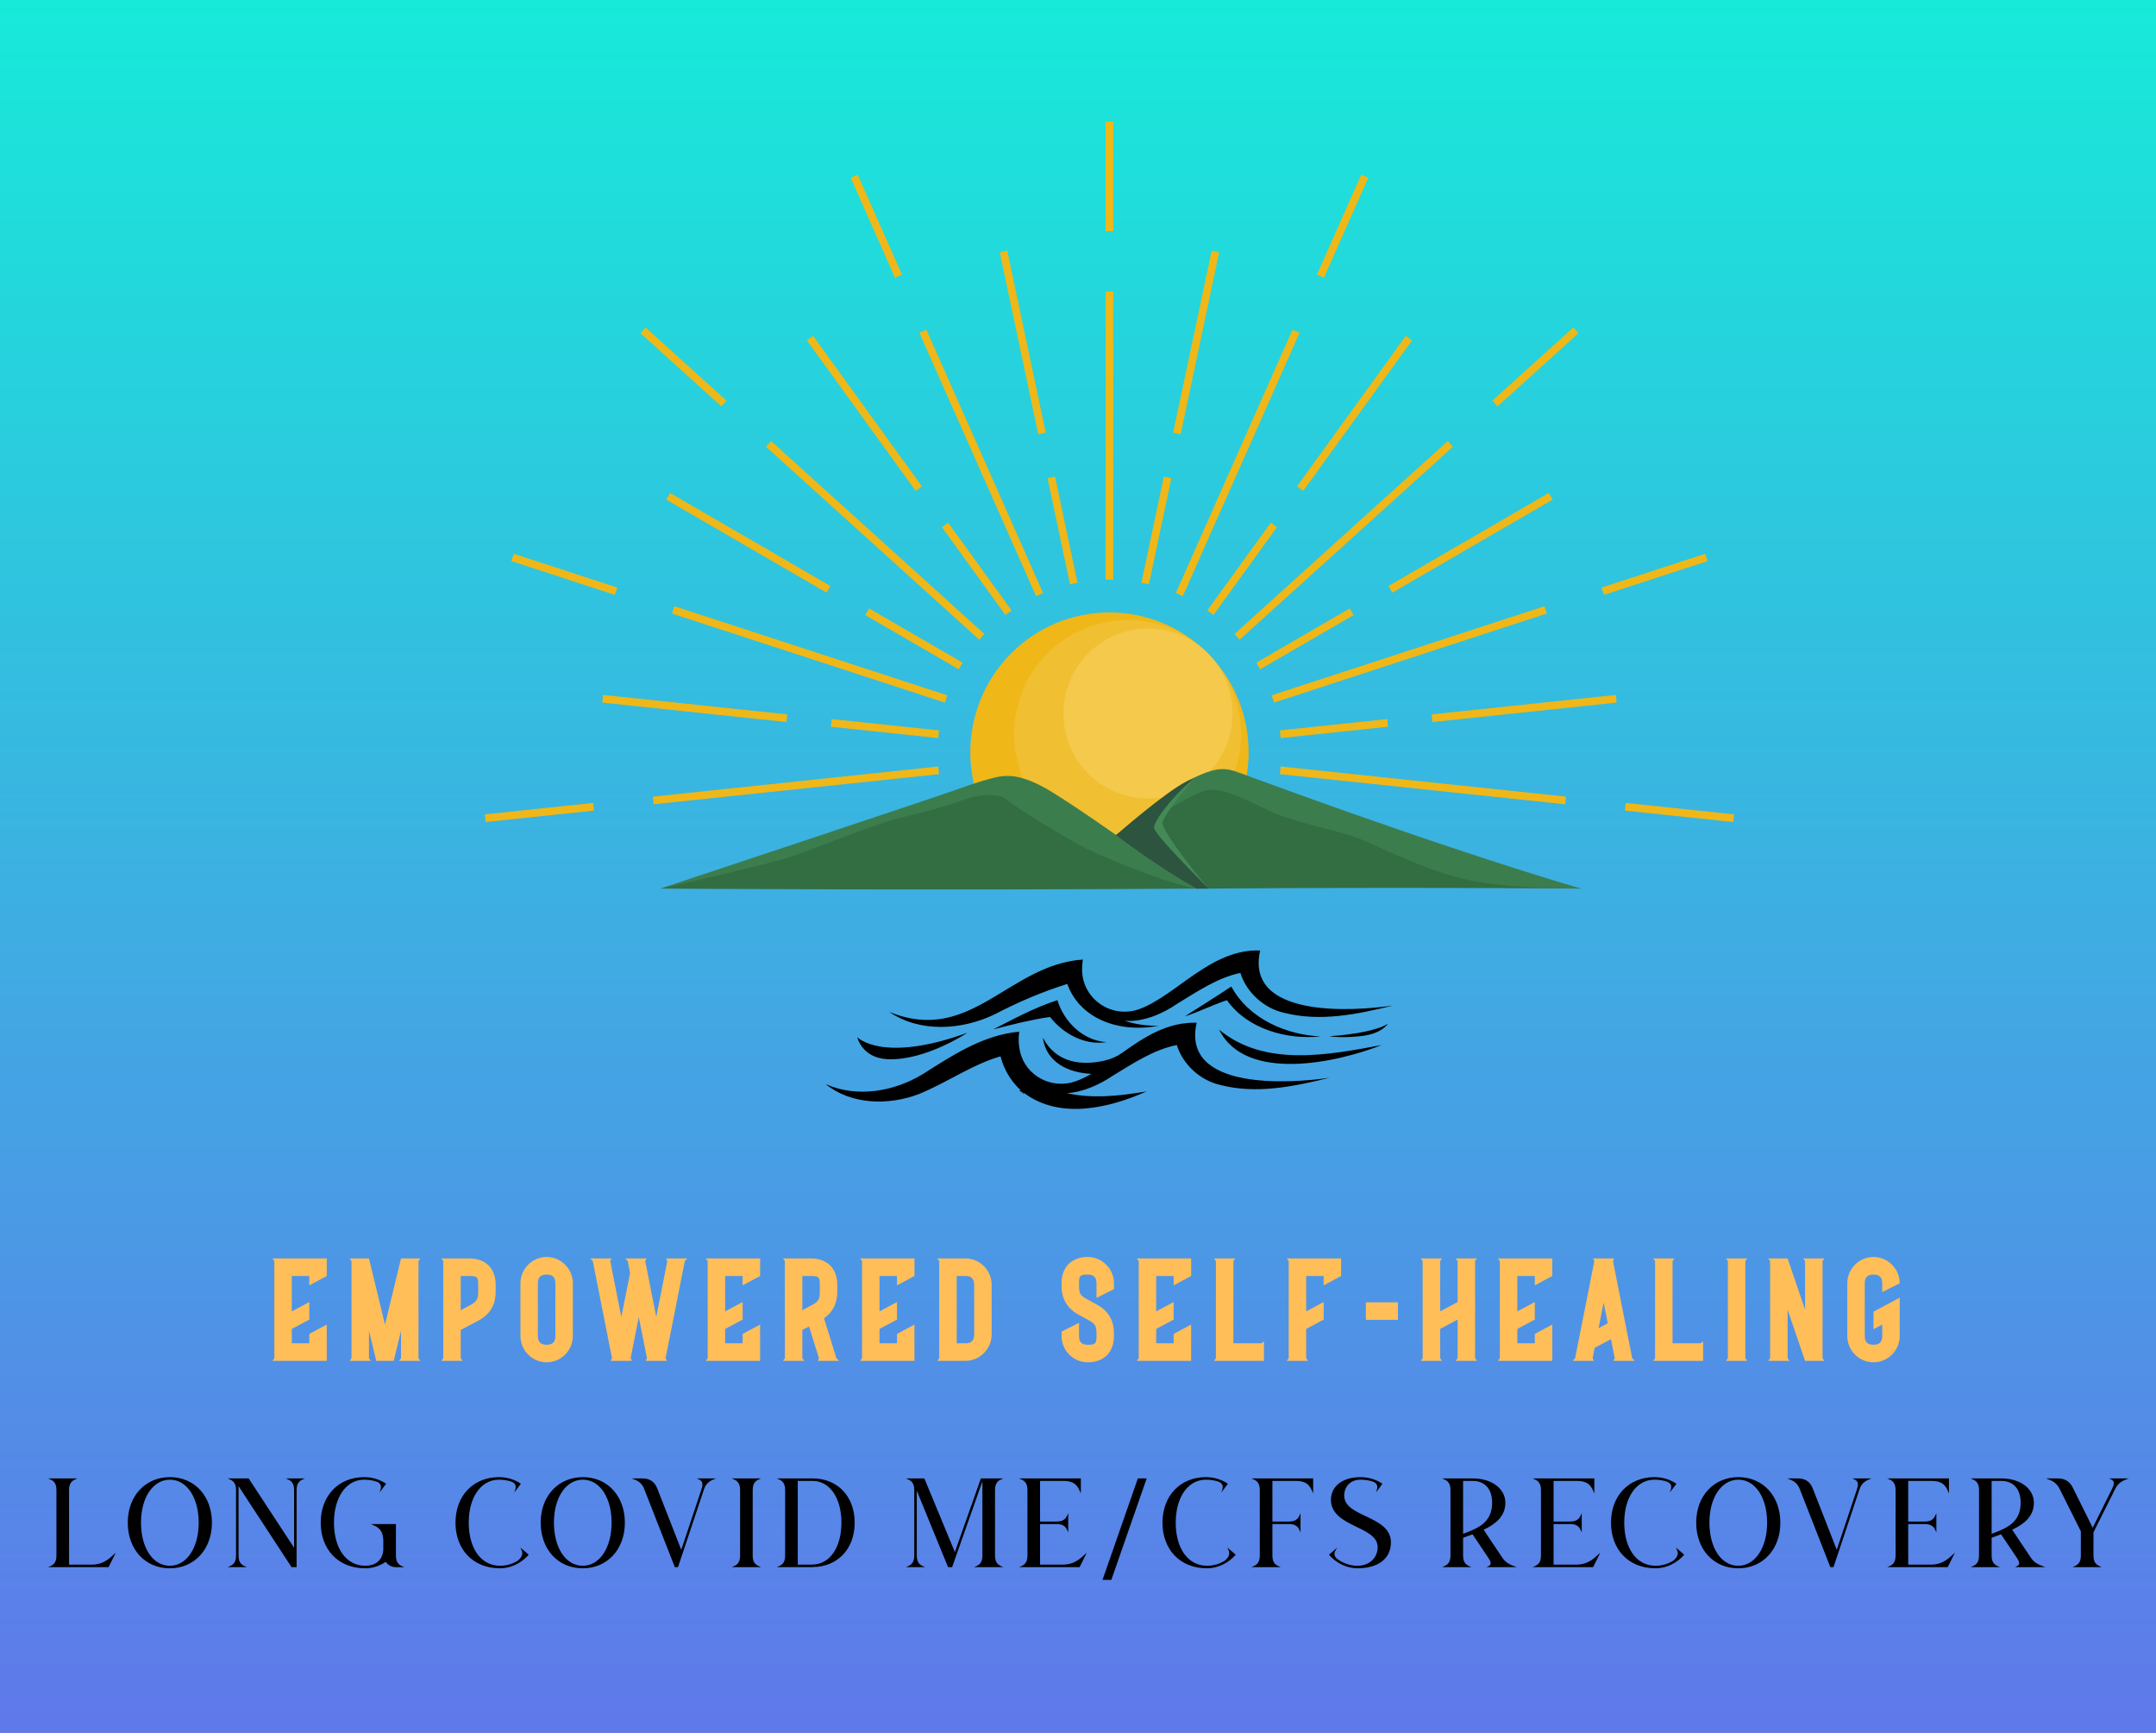 <svg width="168" height="135" viewBox="0 0 168 135" fill="none" xmlns="http://www.w3.org/2000/svg">
<g clip-path="url(#clip0_173_2)">
<path d="M168 0H0V135H168V0Z" fill="url(#paint0_linear_173_2)"/>
<path d="M4.398 116.071V121.187C4.398 121.831 4.075 121.947 3.75 122.086H8.46L9.02 120.959C8.599 121.327 8.145 121.889 7.121 121.889H5.381V116.071C5.381 115.428 5.707 115.311 6.032 115.172H3.75C4.075 115.311 4.398 115.428 4.398 116.071ZM13.238 122.175C15.107 122.175 16.514 120.734 16.514 118.619C16.514 116.585 15.195 115.073 13.238 115.073C11.36 115.073 9.955 116.504 9.955 118.619C9.955 120.663 11.272 122.175 13.238 122.175ZM10.987 118.619C10.987 116.623 11.95 115.271 13.238 115.271C14.577 115.271 15.482 116.694 15.482 118.619C15.482 120.615 14.517 121.977 13.238 121.977C11.892 121.977 10.987 120.557 10.987 118.619ZM18.392 116.071V121.187C18.392 121.831 18.067 121.947 17.742 122.086H19.237C18.914 121.947 18.589 121.831 18.589 121.187V115.775L22.719 122.086H23.113V116.071C23.113 115.428 23.438 115.311 23.761 115.172H22.268C22.591 115.311 22.916 115.428 22.916 116.071V120.574L19.376 115.172H17.742C18.067 115.311 18.392 115.428 18.392 116.071ZM28.471 122.175C29.023 122.175 29.573 121.998 30.054 121.671C30.233 121.919 30.498 122.076 30.823 122.086L31.502 122.096C31.177 121.947 30.851 121.831 30.851 121.187V118.728H28.895C29.386 118.936 29.868 119.113 29.868 120.07V120.762C29.79 121.623 29.179 121.977 28.471 121.977C26.928 121.977 26.023 120.557 26.023 118.619C26.023 116.623 26.988 115.271 28.372 115.271C28.748 115.271 29.101 115.329 29.416 115.448C29.81 115.666 29.691 115.952 29.573 116.269L29.986 115.724L30.085 115.587C29.603 115.261 29.023 115.073 28.372 115.073C26.398 115.073 24.991 116.504 24.991 118.619C24.991 120.663 26.307 122.175 28.471 122.175ZM38.975 122.175C39.79 122.175 40.617 121.78 41.197 121.119L41.068 121L40.549 120.557C40.705 120.871 40.852 121.147 40.362 121.572C39.939 121.841 39.457 121.977 38.975 121.977C37.43 121.977 36.525 120.557 36.525 118.619C36.525 116.623 37.49 115.271 38.877 115.271C39.25 115.271 39.603 115.329 39.919 115.448C40.312 115.666 40.193 115.952 40.075 116.269L40.488 115.724L40.587 115.587C40.105 115.261 39.525 115.073 38.877 115.073C36.9 115.073 35.493 116.504 35.493 118.619C35.493 120.663 36.812 122.175 38.975 122.175ZM45.416 122.175C47.284 122.175 48.691 120.734 48.691 118.619C48.691 116.585 47.372 115.073 45.416 115.073C43.537 115.073 42.132 116.504 42.132 118.619C42.132 120.663 43.449 122.175 45.416 122.175ZM43.164 118.619C43.164 116.623 44.127 115.271 45.416 115.271C46.754 115.271 47.657 116.694 47.657 118.619C47.657 120.615 46.694 121.977 45.416 121.977C44.069 121.977 43.164 120.557 43.164 118.619ZM52.831 122.086L54.856 116.02C55.063 115.42 55.466 115.311 55.791 115.172H54.296C54.621 115.311 54.866 115.42 54.659 116.02L53.086 120.734L51.227 115.982C51.011 115.42 50.638 115.172 50.047 115.172H49.23C49.556 115.311 49.979 115.41 50.204 116.013L52.584 122.086H52.831ZM57.67 116.071V121.187C57.67 121.831 57.345 121.947 57.02 122.086H59.301C58.976 121.947 58.653 121.831 58.653 121.187V116.071C58.653 115.428 58.976 115.311 59.301 115.172H57.02C57.345 115.311 57.67 115.428 57.67 116.071ZM61.18 116.071V121.187C61.18 121.831 60.855 121.947 60.529 122.086H63.323V122.076C65.192 122.076 66.599 120.734 66.599 118.619C66.599 116.585 65.28 115.172 63.323 115.172H60.529C60.855 115.311 61.18 115.428 61.18 116.071ZM62.163 121.889V115.369H63.323C64.66 115.369 65.565 116.694 65.565 118.619C65.565 120.615 64.602 121.879 63.323 121.879V121.889H62.163ZM71.241 116.071V121.187C71.241 121.831 70.915 121.947 70.59 122.086H72.085C71.76 121.947 71.438 121.831 71.438 121.187V116.129L73.876 122.086H74.191L76.551 115.4V121.187C76.551 121.831 76.226 121.947 75.901 122.086H78.183C77.857 121.947 77.534 121.831 77.534 121.187V116.071C77.534 115.428 77.857 115.311 78.183 115.172H76.433L74.405 120.911L72.028 115.172H70.59C70.915 115.311 71.241 115.428 71.241 116.071ZM80.061 116.071V121.187C80.061 121.831 79.736 121.947 79.41 122.086H84.123L84.683 120.959C84.259 121.327 83.808 121.889 82.784 121.889H81.044V118.728H82.343C82.981 118.728 83.1 119.055 83.238 119.379V117.879C83.1 118.204 82.981 118.53 82.343 118.53H81.044V115.369H82.883C83.836 115.369 84.015 115.853 84.222 116.347V115.172H79.41C79.736 115.311 80.061 115.428 80.061 116.071ZM88.665 115.172L85.911 123.074H86.599L89.353 115.172H88.665ZM94.063 122.175C94.88 122.175 95.707 121.78 96.287 121.119L96.158 121L95.636 120.557C95.795 120.871 95.942 121.147 95.45 121.572C95.029 121.841 94.545 121.977 94.063 121.977C92.52 121.977 91.615 120.557 91.615 118.619C91.615 116.623 92.578 115.271 93.965 115.271C94.34 115.271 94.693 115.329 95.009 115.448C95.402 115.666 95.284 115.952 95.165 116.269L95.579 115.724L95.677 115.587C95.195 115.261 94.615 115.073 93.965 115.073C91.99 115.073 90.583 116.504 90.583 118.619C90.583 120.663 91.9 122.175 94.063 122.175ZM98.165 116.071V121.187C98.165 121.831 97.84 121.947 97.515 122.086H99.797C99.472 121.947 99.149 121.831 99.149 121.187V118.728H100.448C101.085 118.728 101.204 119.055 101.34 119.379V117.879C101.204 118.204 101.085 118.53 100.448 118.53H99.149V115.369H100.987C101.94 115.369 102.119 115.853 102.324 116.347V115.172H97.515C97.84 115.311 98.165 115.428 98.165 116.071ZM106.013 115.073C104.568 115.073 103.71 115.823 103.71 116.831C103.71 118.984 107.349 118.857 107.349 120.526C107.349 121.286 106.779 121.977 105.775 121.977C105.206 121.977 104.636 121.78 104.164 121.415C103.839 121.109 104.015 120.843 104.202 120.557L103.554 121.119C104.134 121.78 104.961 122.175 105.775 122.175C107.281 122.175 108.383 121.504 108.383 120.151C108.383 118.047 104.744 118.224 104.744 116.514C104.744 115.833 105.206 115.271 106.013 115.271C106.386 115.271 106.739 115.329 107.054 115.448C107.447 115.666 107.329 115.952 107.213 116.269L107.624 115.724L107.722 115.587C107.24 115.261 106.661 115.073 106.013 115.073ZM113.025 116.071V121.187C113.025 121.831 112.7 121.947 112.374 122.086H114.656C114.331 121.947 114.008 121.831 114.008 121.187V119.794C114.243 119.706 114.5 119.617 114.745 119.528L115.965 121.347C116.318 121.869 116.141 121.947 115.816 122.086H118.196C117.871 121.947 117.41 121.869 117.057 121.337L115.609 119.171C116.545 118.728 117.301 118.125 117.301 117.069C117.301 115.982 116.25 115.172 114.775 115.172H112.374C112.7 115.311 113.025 115.428 113.025 116.071ZM114.008 119.488V115.369H114.775C115.65 115.369 116.27 115.942 116.27 117.069C116.27 118.599 115.188 119.055 114.008 119.488ZM120.075 116.071V121.187C120.075 121.831 119.75 121.947 119.424 122.086H124.137L124.697 120.959C124.273 121.327 123.822 121.889 122.798 121.889H121.058V118.728H122.357C122.995 118.728 123.113 119.055 123.252 119.379V117.879C123.113 118.204 122.995 118.53 122.357 118.53H121.058V115.369H122.897C123.85 115.369 124.029 115.853 124.235 116.347V115.172H119.424C119.75 115.311 120.075 115.428 120.075 116.071ZM129.014 122.175C129.831 122.175 130.655 121.78 131.235 121.119L131.109 121L130.587 120.557C130.744 120.871 130.892 121.147 130.401 121.572C129.977 121.841 129.495 121.977 129.014 121.977C127.471 121.977 126.565 120.557 126.565 118.619C126.565 116.623 127.529 115.271 128.915 115.271C129.289 115.271 129.644 115.329 129.957 115.448C130.35 115.666 130.234 115.952 130.116 116.269L130.529 115.724L130.628 115.587C130.143 115.261 129.563 115.073 128.915 115.073C126.939 115.073 125.532 116.504 125.532 118.619C125.532 120.663 126.85 122.175 129.014 122.175ZM135.454 122.175C137.322 122.175 138.729 120.734 138.729 118.619C138.729 116.585 137.413 115.073 135.454 115.073C133.578 115.073 132.171 116.504 132.171 118.619C132.171 120.663 133.487 122.175 135.454 122.175ZM133.202 118.619C133.202 116.623 134.168 115.271 135.454 115.271C136.793 115.271 137.698 116.694 137.698 118.619C137.698 120.615 136.732 121.977 135.454 121.977C134.107 121.977 133.202 120.557 133.202 118.619ZM142.869 122.086L144.897 116.02C145.101 115.42 145.504 115.311 145.83 115.172H144.334C144.66 115.311 144.904 115.42 144.698 116.02L143.124 120.734L141.266 115.982C141.051 115.42 140.676 115.172 140.086 115.172H139.271C139.594 115.311 140.018 115.41 140.245 116.013L142.625 122.086H142.869ZM147.708 116.071V121.187C147.708 121.831 147.383 121.947 147.058 122.086H151.77L152.33 120.959C151.907 121.327 151.455 121.889 150.432 121.889H148.692V118.728H149.99C150.628 118.728 150.747 119.055 150.885 119.379V117.879C150.747 118.204 150.628 118.53 149.99 118.53H148.692V115.369H150.53C151.483 115.369 151.662 115.853 151.869 116.347V115.172H147.058C147.383 115.311 147.708 115.428 147.708 116.071ZM154.209 116.071V121.187C154.209 121.831 153.883 121.947 153.558 122.086H155.84C155.517 121.947 155.192 121.831 155.192 121.187V119.794C155.427 119.706 155.684 119.617 155.928 119.528L157.149 121.347C157.502 121.869 157.325 121.947 157 122.086H159.38C159.055 121.947 158.594 121.869 158.241 121.337L156.793 119.171C157.729 118.728 158.485 118.125 158.485 117.069C158.485 115.982 157.434 115.172 155.959 115.172H153.558C153.883 115.311 154.209 115.428 154.209 116.071ZM155.192 119.488V115.369H155.959C156.834 115.369 157.454 115.942 157.454 117.069C157.454 118.599 156.372 119.055 155.192 119.488ZM160.482 115.972L162.144 119.29V121.187C162.144 121.831 161.819 121.947 161.496 122.086H163.775C163.453 121.947 163.127 121.831 163.127 121.187V119.371L164.829 115.972C165.114 115.4 165.556 115.311 165.881 115.172H164.338C164.66 115.311 164.867 115.4 164.582 115.972L163.069 119.014L161.534 115.922C161.279 115.4 160.906 115.172 160.326 115.172H159.431C159.754 115.311 160.197 115.4 160.482 115.972Z" fill="black"/>
<path d="M21.377 98.24V105.808L21.23 106.013H25.461V103.187L24.1 103.916V104.646H22.738V103.529L24.1 102.799V101.432L22.738 102.161V99.403H24.1V100.132L25.461 99.403V98.035H21.23L21.377 98.24ZM27.39 98.24V105.808L27.242 106.013H28.898L28.752 105.808V103.666L29.319 106.013H30.681L31.248 103.666V105.808L31.099 106.013H32.756L32.61 105.808V98.24L32.756 98.035H31.248L30 103.197L28.752 98.035H27.242L27.39 98.24ZM34.539 98.24V105.808L34.393 106.013H36.049L35.901 105.808V103.61L37.295 102.868C38.193 102.389 38.624 101.627 38.624 100.634V100.087C38.624 98.823 37.842 98.035 36.581 98.035H34.393L34.539 98.24ZM35.901 102.07V99.403H36.581C37.181 99.403 37.262 99.481 37.262 100.087V100.634C37.262 101.204 37.149 101.399 36.662 101.66L35.901 102.07ZM40.553 99.973V104.076C40.553 105.206 41.473 106.127 42.595 106.127C43.717 106.127 44.638 105.206 44.638 104.076V99.973C44.638 98.846 43.717 97.921 42.595 97.921C41.473 97.921 40.553 98.846 40.553 99.973ZM41.914 104.076V99.973C41.914 99.504 42.131 99.289 42.595 99.289C43.059 99.289 43.276 99.504 43.276 99.973V104.076C43.276 104.544 43.059 104.76 42.595 104.76C42.131 104.76 41.914 104.544 41.914 104.076ZM46.191 98.24L47.688 105.808L47.588 106.013H49.244L49.141 105.808L49.776 102.604L50.412 105.808L50.311 106.013H51.968L51.864 105.808L53.362 98.24L53.556 98.035H51.9L52 98.24L51.138 102.584L50.276 98.24L50.379 98.035H48.722L48.914 98.24L49.096 99.175L48.415 102.594L47.552 98.24L47.656 98.035H45.999L46.191 98.24ZM55.145 98.24V105.808L54.996 106.013H59.23V103.187L57.868 103.916V104.646H56.506V103.529L57.868 102.799V101.432L56.506 102.161V99.403H57.868V100.132L59.23 99.403V98.035H54.996L55.145 98.24ZM61.158 98.24V105.808L61.01 106.013H62.666L62.52 105.808V103.61L63.042 103.336L63.814 105.808L63.733 106.013H65.39L65.175 105.808L64.21 102.698C64.903 102.207 65.243 101.513 65.243 100.634V100.087C65.243 98.823 64.459 98.035 63.201 98.035H61.01L61.158 98.24ZM62.52 102.07V99.403H63.201C63.801 99.403 63.882 99.481 63.882 100.087V100.634C63.882 101.204 63.768 101.399 63.279 101.66L62.52 102.07ZM67.172 98.24V105.808L67.023 106.013H71.257V103.187L69.895 103.916V104.646H68.534V103.529L69.895 102.799V101.432L68.534 102.161V99.403H69.895V100.132L71.257 99.403V98.035H67.023L67.172 98.24ZM73.186 98.24V105.808L73.037 106.013H75.228C76.351 106.013 77.271 105.089 77.271 103.962V100.087C77.271 98.957 76.351 98.035 75.228 98.035H73.037L73.186 98.24ZM74.548 104.646V99.403H75.228C75.692 99.403 75.909 99.621 75.909 100.087V103.962C75.909 104.43 75.692 104.646 75.228 104.646H74.548ZM85.441 99.973V101.113L86.802 100.429V99.973C86.802 98.846 85.882 97.921 84.76 97.921C83.499 97.921 82.717 98.709 82.717 99.973V100.178C82.717 101.168 83.149 101.921 84.034 102.412L84.828 102.845C85.337 103.119 85.441 103.301 85.441 103.871V104.076C85.441 104.681 85.36 104.76 84.76 104.76C84.293 104.76 84.079 104.544 84.079 104.076V103.05L82.717 103.734V104.076C82.717 105.206 83.635 106.127 84.76 106.127C86.018 106.127 86.802 105.342 86.802 104.076V103.871C86.802 102.878 86.371 102.128 85.486 101.637L84.692 101.204C84.18 100.93 84.079 100.748 84.079 100.178V99.973C84.079 99.37 84.157 99.289 84.76 99.289C85.224 99.289 85.441 99.504 85.441 99.973ZM88.731 98.24V105.808L88.582 106.013H92.816V103.187L91.454 103.916V104.646H90.093V103.529L91.454 102.799V101.432L90.093 102.161V99.403H91.454V100.132L92.816 99.403V98.035H88.582L88.731 98.24ZM94.745 98.24V105.808L94.596 106.013H98.49V104.499L98.285 104.646H96.107V98.24L96.253 98.035H94.596L94.745 98.24ZM100.418 98.24V105.808L100.27 106.013H101.926L101.78 105.808V103.529L103.142 102.799V101.432L101.78 102.161V99.403H103.142V100.132L104.503 99.403V98.035H100.27L100.418 98.24ZM106.432 101.454V102.822H108.929V101.454H106.432ZM110.858 98.24V105.808L110.709 106.013H112.365L112.219 105.808V103.529L113.581 102.799V105.808L113.432 106.013H115.089L114.942 105.808V98.24L115.089 98.035H113.432L113.581 98.24V101.432L112.219 102.161V98.24L112.365 98.035H110.709L110.858 98.24ZM116.871 98.24V105.808L116.723 106.013H120.956V103.187L119.595 103.916V104.646H118.233V103.529L119.595 102.799V101.432L118.233 102.161V99.403H119.595V100.132L120.956 99.403V98.035H116.723L116.871 98.24ZM127.184 105.808L125.687 98.24L125.79 98.035H124.133L124.234 98.24L122.736 105.808L122.545 106.013H124.201L124.098 105.808L124.257 105L125.528 104.327L125.823 105.808L125.722 106.013H127.378L127.184 105.808ZM124.564 103.471L124.96 101.467L125.278 103.086L124.564 103.471ZM128.967 98.24V105.808L128.818 106.013H132.711V104.499L132.507 104.646H130.329V98.24L130.475 98.035H128.818L128.967 98.24ZM134.492 106.013H136.148L136.002 105.808V98.24L136.148 98.035H134.492L134.64 98.24V105.808L134.492 106.013ZM137.931 98.24V105.808L137.782 106.013H139.439L139.293 105.808V102.024L140.654 106.013H142.162L142.016 105.808V98.24L142.162 98.035H140.505L140.654 98.24V102.024L139.293 98.035H137.782L137.931 98.24ZM143.945 99.973V104.076C143.945 105.206 144.863 106.127 145.987 106.127C147.109 106.127 148.03 105.206 148.03 104.076V101.09L145.987 102.184V103.552L146.668 103.187V104.076C146.668 104.544 146.451 104.76 145.987 104.76C145.521 104.76 145.306 104.544 145.306 104.076V99.973C145.306 99.504 145.521 99.289 145.987 99.289C146.451 99.289 146.668 99.504 146.668 99.973V100.657L148.03 99.973C148.03 98.846 147.109 97.921 145.987 97.921C144.863 97.921 143.945 98.846 143.945 99.973Z" fill="#FFBE58"/>
<path d="M94.118 50.902C98.353 55.155 98.353 62.051 94.118 66.304H78.785C74.551 62.051 74.551 55.155 78.785 50.902C83.019 46.649 89.884 46.649 94.118 50.902ZM86.749 9.478H86.153V18.003H86.749V9.478ZM86.451 45.156C86.506 45.156 86.559 45.158 86.614 45.16L86.749 45.164V22.704H86.153V45.164L86.288 45.16C86.343 45.158 86.397 45.156 86.451 45.156ZM89.493 45.51L89.525 45.517L91.275 37.251L90.691 37.127L88.942 45.392L88.974 45.399C89.149 45.432 89.322 45.469 89.493 45.51ZM80.764 46.429C80.924 46.354 81.084 46.28 81.248 46.21L81.278 46.197L72.186 25.686L71.641 25.93L80.734 46.443L80.764 46.429ZM83.409 45.51C83.581 45.469 83.753 45.432 83.927 45.399L83.96 45.392L82.211 37.127L81.627 37.251L83.377 45.517L83.409 45.51ZM78.343 47.905L78.369 47.885C78.51 47.777 78.654 47.674 78.799 47.572L78.826 47.553L73.88 40.716L73.398 41.068L78.343 47.905ZM94.998 19.656L94.414 19.532L91.415 33.706L91.998 33.83L94.998 19.656ZM81.487 33.706L78.488 19.532L77.904 19.656L80.904 33.83L81.487 33.706ZM94.076 47.553L94.103 47.572C94.248 47.674 94.392 47.777 94.533 47.885L94.559 47.905L99.504 41.068L99.021 40.716L94.076 47.553ZM91.654 46.21C91.818 46.28 91.978 46.354 92.138 46.429L92.168 46.443L101.261 25.93L100.715 25.686L91.624 46.197L91.654 46.21ZM122.997 25.955L122.597 25.51L116.29 31.214L116.69 31.66L122.997 25.955ZM133.058 43.709L132.873 43.139L124.802 45.773L124.986 46.343L133.058 43.709ZM96.219 49.412C96.34 49.541 96.458 49.674 96.573 49.808L96.595 49.833L113.211 34.806L112.812 34.36L96.196 49.388L96.219 49.412ZM108.492 46.169L120.986 38.923L120.687 38.404L108.194 45.65L108.492 46.169ZM106.616 13.847L106.071 13.603L102.619 21.391L103.164 21.635L106.616 13.847ZM70.283 21.391L66.831 13.603L66.286 13.847L69.738 21.635L70.283 21.391ZM101.551 38.239L110.03 26.515L109.547 26.163L101.068 37.887L101.551 38.239ZM52.367 47.796L73.627 54.735L73.637 54.703C73.689 54.532 73.744 54.364 73.802 54.197L73.813 54.165L52.552 47.226L52.367 47.796ZM105.178 47.398L97.895 51.622L97.912 51.651C98.004 51.802 98.091 51.957 98.176 52.112L98.192 52.142L105.477 47.917L105.178 47.398ZM120.35 47.226L99.089 54.165L99.1 54.197C99.158 54.364 99.214 54.532 99.265 54.703L99.274 54.735L120.535 47.796L120.35 47.226ZM99.733 56.934C99.754 57.11 99.773 57.287 99.788 57.465L99.791 57.498L108.16 56.614L108.097 56.018L99.729 56.901L99.733 56.934ZM67.425 47.917L74.71 52.142L74.726 52.112C74.811 51.957 74.898 51.802 74.99 51.651L75.007 51.622L67.724 47.398L67.425 47.917ZM111.559 55.652L111.622 56.249L125.97 54.734L125.907 54.137L111.559 55.652ZM126.682 62.55L126.619 63.147L135.06 64.038L135.123 63.442L126.682 62.55ZM99.788 59.744C99.773 59.922 99.754 60.099 99.733 60.275L99.729 60.308L121.965 62.656L122.028 62.059L99.791 59.711L99.788 59.744ZM64.742 56.614L73.111 57.498L73.114 57.465C73.129 57.287 73.147 57.11 73.169 56.934L73.174 56.901L64.805 56.018L64.742 56.614ZM56.612 31.214L50.305 25.51L49.906 25.955L56.213 31.66L56.612 31.214ZM71.834 37.887L63.355 26.163L62.872 26.515L71.351 38.239L71.834 37.887ZM73.114 59.745L73.111 59.712L50.875 62.059L50.937 62.656L73.174 60.308L73.169 60.275C73.147 60.099 73.129 59.922 73.114 59.745ZM76.329 49.808C76.445 49.674 76.562 49.542 76.683 49.412L76.706 49.388L60.09 34.36L59.691 34.806L76.307 49.834L76.329 49.808ZM51.916 38.923L64.41 46.169L64.709 45.65L52.215 38.404L51.916 38.923ZM48.1 45.773L40.029 43.139L39.844 43.709L47.916 46.343L48.1 45.773ZM61.343 55.652L46.995 54.137L46.932 54.734L61.28 56.249L61.343 55.652ZM37.779 63.442L37.842 64.038L46.282 63.147L46.22 62.55L37.779 63.442Z" fill="#F0B718"/>
<path d="M87.867 66.062C92.75 66.062 96.708 62.086 96.708 57.182C96.708 52.277 92.75 48.301 87.867 48.301C82.984 48.301 79.025 52.277 79.025 57.182C79.025 62.086 82.984 66.062 87.867 66.062Z" fill="#F0BF32"/>
<path d="M89.457 62.206C93.098 62.206 96.049 59.241 96.049 55.584C96.049 51.927 93.098 48.962 89.457 48.962C85.816 48.962 82.865 51.927 82.865 55.584C82.865 59.241 85.816 62.206 89.457 62.206Z" fill="#F5C94B"/>
<path d="M96.196 60.322C95.21 60.023 94.433 60.211 93.137 60.823L91.916 61.427L86.967 65.053C86.967 65.053 83.938 63.476 81.821 62.165C79.705 60.855 78.575 60.839 77.907 60.903C77.238 60.967 75.663 61.188 73.987 62.069C72.548 62.826 59.288 67.06 51.459 69.223C51.442 69.223 72.859 69.376 93.248 69.223C93.552 69.221 93.856 69.225 94.159 69.223C109.633 69.107 123.185 69.223 123.185 69.223C109.383 65.959 96.706 60.476 96.196 60.322Z" fill="#326E42"/>
<path d="M91.916 61.427L93.105 60.556C94.401 59.945 95.178 59.756 96.165 60.056C96.674 60.21 110.996 65.618 123.185 69.223C123.185 69.223 117.223 69.284 113.849 68.421C110.476 67.558 107.198 65.799 105.638 65.224C104.079 64.648 100.705 64.073 98.732 63.082C96.759 62.091 95.061 61.356 94.085 61.547C93.109 61.739 90.054 63.593 90.054 63.593C90.054 63.593 90.749 62.454 91.916 61.427ZM86.967 65.053C86.967 65.053 84.134 63.039 82.018 61.729C79.901 60.418 78.771 60.402 78.103 60.466C77.435 60.53 75.965 60.993 74.183 61.633C72.401 62.272 51.459 69.223 51.459 69.223C51.459 69.223 59.967 67.323 61.813 66.684C63.659 66.044 68.539 64.062 70.258 63.679C71.976 63.295 74.077 62.698 75.064 62.315C76.05 61.931 77.801 61.707 78.469 62.315C79.137 62.922 82.787 65.096 84.06 65.799C85.333 66.502 90.364 68.668 93.248 69.23L89.545 65.98L86.967 65.053Z" fill="#3C7D4E"/>
<path d="M93.105 60.556C93.105 60.556 90.765 63.355 90.587 64.045C90.409 64.736 94.159 69.223 94.159 69.223C94.159 69.223 90.256 65.631 89.658 64.774C89.059 63.917 93.105 60.556 93.105 60.556Z" fill="#438A56"/>
<path d="M89.927 64.446C89.981 63.901 91.147 62.242 93.105 60.556C92.907 60.65 92.698 60.752 92.473 60.865C90.775 61.718 86.967 65.053 86.967 65.053C86.967 65.053 90.004 67.409 93.248 69.23C93.552 69.228 93.856 69.225 94.159 69.223C92.679 67.682 89.88 64.917 89.927 64.446Z" fill="#2D543E"/>
<path d="M79.994 84.443C79.999 84.441 80.004 84.439 80.009 84.438C79.988 84.42 79.97 84.4 79.954 84.377C79.903 84.303 79.898 84.199 79.946 84.122C79.909 84.201 79.914 84.299 79.96 84.373C79.974 84.396 79.991 84.417 80.01 84.437C80.025 84.432 80.038 84.428 80.05 84.425C80.061 84.398 80.071 84.363 80.069 84.325C80.068 84.308 80.062 84.305 80.053 84.302C80.038 84.295 80.025 84.286 80.029 84.248C80.032 84.213 80.019 84.207 80.004 84.202C79.993 84.197 79.98 84.192 79.98 84.175C79.979 84.166 79.981 84.158 79.982 84.151C79.985 84.133 79.986 84.123 79.959 84.109C79.943 84.101 79.934 84.091 79.932 84.078C79.932 84.077 79.932 84.075 79.931 84.074C79.891 84.121 79.872 84.172 79.875 84.226C79.88 84.318 79.949 84.4 79.994 84.443ZM80.026 84.427C80.008 84.388 80.008 84.34 80.028 84.301C80.02 84.343 80.021 84.385 80.026 84.427ZM80.013 84.425C79.956 84.37 79.948 84.278 79.977 84.206C79.961 84.281 79.968 84.362 80.013 84.425ZM80.443 84.475C80.442 84.475 80.44 84.476 80.439 84.476C80.426 84.476 80.414 84.47 80.403 84.457C80.382 84.433 80.373 84.438 80.356 84.445C80.35 84.448 80.342 84.451 80.334 84.453C80.317 84.456 80.308 84.445 80.302 84.436C80.293 84.423 80.284 84.411 80.251 84.422C80.215 84.435 80.204 84.425 80.194 84.412C80.191 84.409 80.189 84.407 80.187 84.405C80.183 84.402 80.178 84.4 80.168 84.402C80.099 84.415 80.051 84.464 80.036 84.48C80.064 84.501 80.191 84.59 80.31 84.567C80.363 84.557 80.407 84.526 80.443 84.475ZM80.304 84.463C80.242 84.508 80.151 84.523 80.084 84.481C80.156 84.51 80.236 84.496 80.304 84.463ZM80.2 84.436C80.168 84.465 80.121 84.477 80.079 84.469C80.121 84.463 80.161 84.454 80.2 84.436ZM80.145 84.526C80.117 84.516 80.091 84.501 80.067 84.484C80.099 84.502 80.132 84.516 80.168 84.525C80.246 84.544 80.331 84.523 80.393 84.473C80.33 84.538 80.228 84.558 80.145 84.526ZM79.898 84.771C79.901 84.64 79.953 84.551 79.996 84.499C80.02 84.47 80.044 84.45 80.061 84.437C79.994 84.453 79.837 84.507 79.74 84.68C79.64 84.86 79.542 84.92 79.426 84.95L79.744 85.199C79.766 85.185 79.89 85.096 79.898 84.771ZM79.746 85.119C79.749 85.11 79.749 85.102 79.747 85.094C79.741 85.07 79.712 85.062 79.692 85.077C79.695 85.068 79.695 85.06 79.693 85.052C79.687 85.028 79.658 85.02 79.638 85.034C79.645 85.014 79.674 85.009 79.69 85.023C79.702 85.032 79.707 85.05 79.702 85.064C79.714 85.055 79.732 85.055 79.744 85.066C79.761 85.078 79.763 85.107 79.746 85.119ZM79.859 84.934C79.863 84.926 79.863 84.917 79.861 84.91C79.855 84.885 79.826 84.877 79.805 84.892C79.809 84.883 79.809 84.875 79.807 84.868C79.801 84.843 79.772 84.835 79.751 84.85C79.759 84.83 79.788 84.825 79.804 84.838C79.816 84.847 79.821 84.865 79.816 84.879C79.828 84.871 79.846 84.871 79.858 84.881C79.875 84.893 79.877 84.923 79.859 84.934ZM79.7 84.867C79.717 84.879 79.72 84.909 79.702 84.921C79.705 84.912 79.706 84.904 79.704 84.896C79.697 84.872 79.668 84.864 79.648 84.879C79.655 84.859 79.684 84.854 79.7 84.867ZM79.77 84.709C79.777 84.689 79.806 84.684 79.822 84.698C79.839 84.71 79.841 84.74 79.824 84.752C79.827 84.743 79.827 84.734 79.825 84.727C79.819 84.703 79.79 84.695 79.77 84.709ZM79.859 84.824C79.876 84.836 79.878 84.866 79.86 84.878C79.863 84.869 79.864 84.86 79.862 84.853C79.856 84.829 79.826 84.82 79.806 84.835C79.813 84.815 79.843 84.81 79.859 84.824ZM79.918 84.538C79.935 84.55 79.938 84.579 79.92 84.591C79.923 84.582 79.923 84.574 79.921 84.567C79.915 84.542 79.886 84.534 79.866 84.549C79.873 84.529 79.902 84.524 79.918 84.538ZM79.771 84.651C79.779 84.631 79.808 84.626 79.824 84.64C79.836 84.649 79.84 84.666 79.836 84.68C79.848 84.672 79.866 84.672 79.877 84.682C79.894 84.694 79.896 84.724 79.879 84.736C79.882 84.727 79.882 84.718 79.88 84.711C79.875 84.688 79.849 84.68 79.829 84.69C79.828 84.692 79.827 84.693 79.825 84.694C79.826 84.693 79.826 84.693 79.826 84.693C79.825 84.693 79.825 84.693 79.825 84.693C79.825 84.692 79.826 84.69 79.827 84.689C79.829 84.682 79.829 84.675 79.827 84.669C79.821 84.645 79.791 84.636 79.771 84.651ZM79.594 84.893C79.601 84.873 79.63 84.868 79.646 84.882C79.658 84.891 79.663 84.909 79.657 84.922C79.669 84.914 79.688 84.914 79.7 84.924C79.717 84.936 79.719 84.966 79.701 84.978C79.705 84.969 79.705 84.96 79.703 84.953C79.697 84.928 79.668 84.921 79.647 84.935C79.651 84.926 79.651 84.918 79.649 84.911C79.643 84.886 79.614 84.878 79.594 84.893ZM79.743 85.178C79.746 85.17 79.746 85.161 79.744 85.154C79.738 85.129 79.709 85.121 79.689 85.136C79.689 85.136 79.689 85.136 79.689 85.136C79.692 85.127 79.692 85.119 79.69 85.112C79.684 85.087 79.655 85.079 79.635 85.094C79.638 85.085 79.638 85.077 79.636 85.069C79.63 85.045 79.601 85.037 79.581 85.052C79.584 85.043 79.585 85.034 79.582 85.027C79.576 85.002 79.547 84.994 79.527 85.009C79.534 84.989 79.563 84.984 79.579 84.998C79.592 85.007 79.596 85.025 79.591 85.039C79.603 85.03 79.622 85.03 79.633 85.04C79.646 85.049 79.65 85.067 79.645 85.081C79.657 85.073 79.675 85.073 79.687 85.082C79.7 85.091 79.704 85.109 79.699 85.123C79.711 85.115 79.73 85.115 79.741 85.125C79.758 85.137 79.76 85.167 79.743 85.178Z" fill="black"/>
<path d="M103.613 83.958C100.85 84.636 97.918 85.254 95.087 84.521C93.543 84.178 92.168 82.931 91.699 81.411C89.923 81.76 88.316 82.824 86.743 83.781C85.749 84.458 84.407 85.091 83.127 85.158C85.16 85.619 87.3 85.366 89.34 85.024C86.433 86.327 82.647 87.211 79.88 85.206C78.923 84.499 78.26 83.444 77.961 82.293C75.733 82.931 73.847 84.315 71.58 85.238C69.25 86.122 66.335 86.078 64.34 84.455C66.793 85.55 69.693 85.03 71.932 83.662C74.246 82.193 76.618 80.625 79.42 80.371C79.343 80.917 79.37 81.441 79.486 81.93C79.938 83.842 81.974 84.888 83.819 84.234C84.231 84.088 84.638 83.888 85.043 83.654C83.256 83.579 81.513 82.769 81.258 80.826C82.27 82.789 84.245 83.058 86.137 82.608C86.621 82.493 87.076 82.281 87.481 81.992C89.171 80.782 90.99 79.605 93.245 79.674C92.046 84.93 100.379 84.437 103.613 83.958ZM77.454 79.043C79.45 78.011 81.198 77.272 83.164 76.651C84.159 79.409 87.26 80.493 90.291 79.911C89.397 79.929 88.477 79.801 87.635 79.524C89.051 79.637 90.593 78.986 91.726 78.197C93.267 77.259 94.88 76.16 96.653 75.793C97.124 77.308 98.497 78.55 100.037 78.893C102.868 79.626 105.8 79.008 108.562 78.329C105.329 78.809 96.995 79.302 98.195 74.046C94.379 73.894 91.688 77.528 88.813 78.597C86.667 79.395 84.365 77.878 84.319 75.58C84.313 75.317 84.331 75.04 84.375 74.751C78.574 75.153 75.626 81.436 69.29 78.826C71.673 80.465 74.924 80.247 77.454 79.043ZM82.397 77.916C80.648 78.473 79.029 79.358 77.4 80.191C78.862 79.81 80.332 79.441 81.819 79.221C82.865 80.552 84.535 81.451 86.222 81.184C84.403 81.067 82.911 79.619 82.397 77.916ZM95.946 76.851C95.047 77.461 93.258 78.579 92.328 79.175C93.25 78.9 94.609 78.235 95.606 77.919C97.222 80.189 100.285 81.009 102.906 80.742C100.237 80.618 97.311 79.379 95.946 76.851ZM94.995 80.211C97.061 84.367 104.212 82.777 107.663 81.412C103.499 82.186 98.542 83.155 94.995 80.211ZM69.156 82.513C72.087 82.653 75.381 80.453 75.381 80.453C68.739 82.867 66.799 80.797 66.799 80.797C66.799 80.797 67.157 82.417 69.156 82.513ZM106.138 80.704C107.691 80.516 108.146 79.755 108.146 79.755C107.367 80.254 105.548 80.591 103.585 80.728C103.585 80.728 104.526 80.9 106.138 80.704Z" fill="black"/>
</g>
<defs>
<linearGradient id="paint0_linear_173_2" x1="0" y1="0" x2="0" y2="135" gradientUnits="userSpaceOnUse">
<stop stop-color="#17EAD9"/>
<stop offset="1" stop-color="#6078EA"/>
</linearGradient>
<clipPath id="clip0_173_2">
<rect width="168" height="135" fill="white"/>
</clipPath>
</defs>
</svg>

